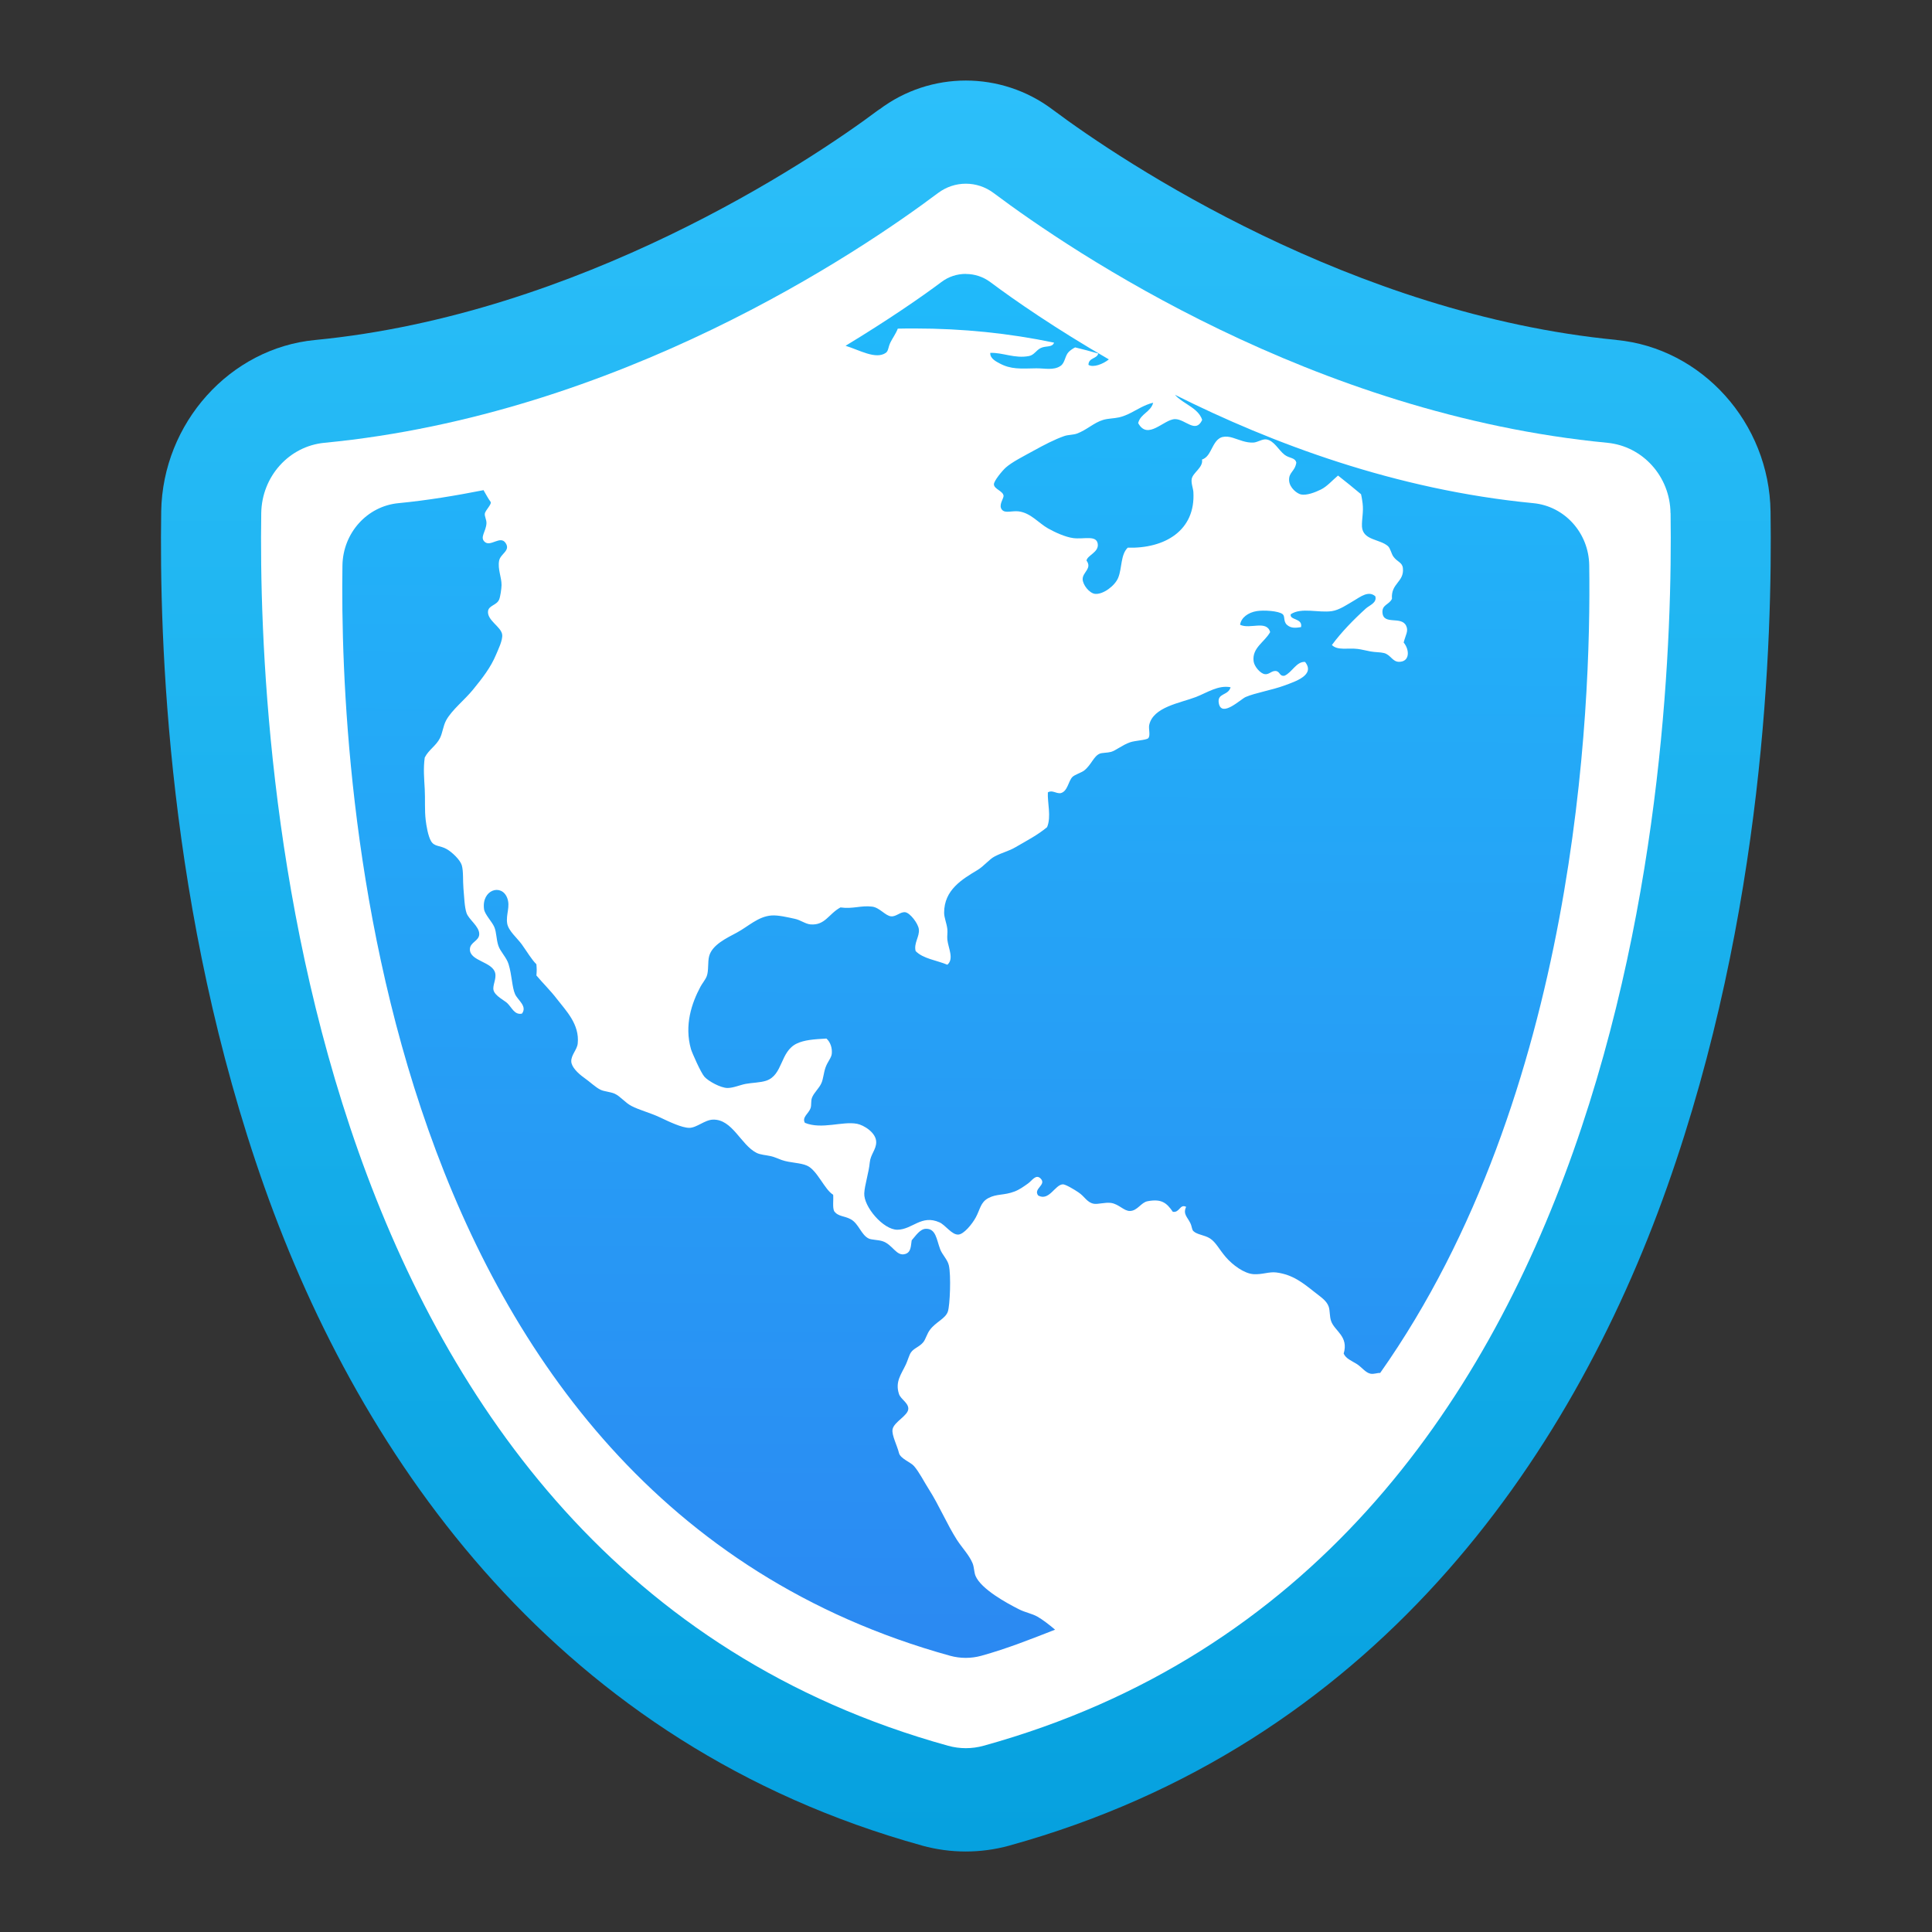 <?xml version="1.0" encoding="UTF-8" standalone="no"?>
<svg
   xmlns:dc="http://purl.org/dc/elements/1.1/"
   xmlns:cc="http://creativecommons.org/ns#"
   xmlns:rdf="http://www.w3.org/1999/02/22-rdf-syntax-ns#"
   xmlns:svg="http://www.w3.org/2000/svg"
   xmlns="http://www.w3.org/2000/svg"
   xmlns:xlink="http://www.w3.org/1999/xlink"
   xmlns:sodipodi="http://sodipodi.sourceforge.net/DTD/sodipodi-0.dtd"
   xmlns:inkscape="http://www.inkscape.org/namespaces/inkscape"
   height="48"
   viewBox="0 0 48 48"
   width="48"
   version="1.1"
   id="svg42"
   sodipodi:docname="emblem-web.svg"
   inkscape:version="0.92.2 2405546, 2018-03-11">
  <rect x="0" y="0" width="48" height="48" fill="#333333" stroke="none"/>
  <defs
     id="defs46">
    <linearGradient
       inkscape:collect="always"
       id="linearGradient1119">
      <stop
         style="stop-color:#2b89f2;stop-opacity:1"
         offset="0"
         id="stop1115" />
      <stop
         style="stop-color:#20bafa;stop-opacity:1"
         offset="1"
         id="stop1117" />
    </linearGradient>
    <linearGradient
       inkscape:collect="always"
       id="linearGradient1103">
      <stop
         style="stop-color:#06a1df;stop-opacity:1"
         offset="0"
         id="stop1099" />
      <stop
         style="stop-color:#2cbffa;stop-opacity:1"
         offset="1"
         id="stop1101" />
    </linearGradient>
    <linearGradient
       id="a-3"
       y1="525.26"
       x1="395.91"
       y2="513.95"
       x2="425.21"
       gradientUnits="userSpaceOnUse"
       gradientTransform="translate(-419,-506.711)">
      <stop
         stop-color="#da4453"
         id="stop2-6" />
      <stop
         offset="1"
         stop-color="#ff7336"
         id="stop4-7" />
    </linearGradient>
    <linearGradient
       id="b-3"
       y1="44.09"
       x1="26.362"
       y2="33.75"
       x2="44"
       gradientUnits="userSpaceOnUse">
      <stop
         stop-color="#c0392b"
         id="stop7" />
      <stop
         offset="1"
         stop-color="#c0392b"
         stop-opacity="0"
         id="stop9" />
    </linearGradient>
    <linearGradient
       id="c-6"
       y1="519.85"
       x1="388.57"
       y2="528.52"
       x2="398.82"
       gradientUnits="userSpaceOnUse">
      <stop
         stop-color="#4d4d4d"
         id="stop12" />
      <stop
         offset="1"
         stop-color="#31363b"
         id="stop14-7" />
    </linearGradient>
    <linearGradient
       id="d-5"
       y1="509.8"
       x1="394.57"
       y2="537.95"
       x2="422.73"
       gradientUnits="userSpaceOnUse">
      <stop
         stop-color="#e5e7e8"
         id="stop17" />
      <stop
         offset="1"
         stop-color="#dcdee0"
         id="stop19" />
    </linearGradient>
    <linearGradient
       id="e-3"
       x1="389.57"
       x2="427.57"
       gradientUnits="userSpaceOnUse"
       gradientTransform="matrix(0.707,0.707,-0.707,0.707,105.48,-635.29)">
      <stop
         stop-color="#fcfcfc"
         id="stop22" />
      <stop
         offset="1"
         stop-color="#eff0f1"
         id="stop24" />
    </linearGradient>
    <linearGradient
       xlink:href="#d-5"
       id="f-5"
       y1="133.33"
       x1="771.7"
       y2="160.66"
       gradientUnits="userSpaceOnUse"
       x2="799.04"
       gradientTransform="translate(-444.76,-516.387)" />
    <linearGradient
       id="g"
       y1="551.8"
       y2="528.8"
       gradientUnits="userSpaceOnUse"
       x2="0"
       gradientTransform="matrix(0.497,0,0,0.769,-191.257,-404.027)">
      <stop
         stop-color="#c6cdd1"
         id="stop28" />
      <stop
         offset="1"
         stop-color="#e0e5e7"
         id="stop30" />
    </linearGradient>
    <linearGradient
       id="h"
       y1="557.8"
       y2="505.8"
       gradientUnits="userSpaceOnUse"
       x2="0"
       gradientTransform="matrix(0.611,0,0,0.769,-238.907,-386.337)">
      <stop
         stop-color="#42a603"
         id="stop33" />
      <stop
         offset="1"
         stop-color="#78da06"
         id="stop35" />
    </linearGradient>
    <linearGradient
       id="i"
       x1="398.57"
       x2="400.57"
       gradientUnits="userSpaceOnUse"
       gradientTransform="matrix(1.562,0,0,1.538,-227.95,-292.82)">
      <stop
         stop-color="#faae2a"
         id="stop38" />
      <stop
         offset="1"
         stop-color="#ffc35a"
         id="stop40" />
    </linearGradient>
    <linearGradient
       xlink:href="#i"
       id="j"
       x1="398.57"
       gradientUnits="userSpaceOnUse"
       x2="400.57"
       gradientTransform="matrix(1.562,0,0,1.538,-604.397,-793.877)" />
    <linearGradient
       id="k"
       y1="539.88"
       x1="410.5"
       y2="529.73"
       x2="390.65"
       gradientUnits="userSpaceOnUse"
       gradientTransform="matrix(1.158,0,0,1.438,-439.425,-734.175)">
      <stop
         stop-color="#bcfd93"
         id="stop44" />
      <stop
         offset="1"
         stop-color="#fafff5"
         id="stop46" />
    </linearGradient>
    <linearGradient
       id="l"
       y1="34.612"
       x1="14.187"
       y2="54.612"
       x2="34.19"
       gradientUnits="userSpaceOnUse"
       gradientTransform="matrix(1,0,0,1.044,8,-1.176)">
      <stop
         stop-color="#383e51"
         id="stop49" />
      <stop
         offset="1"
         stop-color="#655c6f"
         stop-opacity="0"
         id="stop51" />
    </linearGradient>
    <linearGradient
       id="h-7"
       y1="557.8"
       y2="505.8"
       gradientUnits="userSpaceOnUse"
       x2="0"
       gradientTransform="matrix(0.611,0,0,0.769,-238.907,-386.337)">
      <stop
         stop-color="#42a603"
         id="stop33-5" />
      <stop
         offset="1"
         stop-color="#78da06"
         id="stop35-3" />
    </linearGradient>
    <linearGradient
       id="g-5"
       y1="551.8"
       y2="528.8"
       gradientUnits="userSpaceOnUse"
       x2="0"
       gradientTransform="matrix(0.497,0,0,0.769,-191.257,-404.027)">
      <stop
         stop-color="#c6cdd1"
         id="stop28-6" />
      <stop
         offset="1"
         stop-color="#e0e5e7"
         id="stop30-2" />
    </linearGradient>
    <linearGradient
       id="i-9"
       x1="398.57"
       x2="400.57"
       gradientUnits="userSpaceOnUse"
       gradientTransform="matrix(1.562,0,0,1.538,-227.95,-292.82)">
      <stop
         stop-color="#faae2a"
         id="stop38-1" />
      <stop
         offset="1"
         stop-color="#ffc35a"
         id="stop40-2" />
    </linearGradient>
    <linearGradient
       xlink:href="#i-9"
       id="j-7"
       x1="398.57"
       gradientUnits="userSpaceOnUse"
       x2="400.57"
       gradientTransform="matrix(1.562,0,0,1.538,-604.397,-793.877)" />
    <linearGradient
       id="linearGradient1040"
       x1="398.57"
       x2="400.57"
       gradientUnits="userSpaceOnUse"
       gradientTransform="matrix(1.562,0,0,1.538,-227.95,-292.82)">
      <stop
         stop-color="#faae2a"
         id="stop1036" />
      <stop
         offset="1"
         stop-color="#ffc35a"
         id="stop1038" />
    </linearGradient>
    <linearGradient
       id="h-7-6"
       y1="557.8"
       y2="505.8"
       gradientUnits="userSpaceOnUse"
       x2="0"
       gradientTransform="matrix(0.611,0,0,0.803,-229.65,-403.222)">
      <stop
         stop-color="#42a603"
         id="stop33-5-1" />
      <stop
         offset="1"
         stop-color="#78da06"
         id="stop35-3-8" />
    </linearGradient>
    <linearGradient
       id="g-5-7"
       y1="551.8"
       y2="528.8"
       gradientUnits="userSpaceOnUse"
       x2="0"
       gradientTransform="matrix(0.497,0,0,0.803,-182,-421.692)">
      <stop
         stop-color="#c6cdd1"
         id="stop28-6-9" />
      <stop
         offset="1"
         stop-color="#e0e5e7"
         id="stop30-2-2" />
    </linearGradient>
    <linearGradient
       id="i-9-0"
       x1="398.57"
       x2="400.57"
       gradientUnits="userSpaceOnUse"
       gradientTransform="matrix(1.562,0,0,1.538,-227.95,-292.82)">
      <stop
         stop-color="#faae2a"
         id="stop38-1-2" />
      <stop
         offset="1"
         stop-color="#ffc35a"
         id="stop40-2-3" />
    </linearGradient>
    <linearGradient
       xlink:href="#i-9-0"
       id="j-7-7"
       x1="398.57"
       gradientUnits="userSpaceOnUse"
       x2="400.57"
       gradientTransform="matrix(1.562,0,0,1.606,-595.14,-828.718)" />
    <linearGradient
       id="linearGradient1181"
       x1="398.57"
       x2="400.57"
       gradientUnits="userSpaceOnUse"
       gradientTransform="matrix(1.562,0,0,1.538,-227.95,-292.82)">
      <stop
         stop-color="#faae2a"
         id="stop1177" />
      <stop
         offset="1"
         stop-color="#ffc35a"
         id="stop1179" />
    </linearGradient>
    <linearGradient
       gradientTransform="matrix(1,0,0,0.998,-41.63,-1.175)"
       gradientUnits="userSpaceOnUse"
       y2="14.593"
       x2="23.179"
       y1="46"
       x1="24"
       id="linearGradient2100"
       xlink:href="#linearGradient4793" />
    <linearGradient
       id="linearGradient4793">
      <stop
         id="stop4795"
         offset="0"
         style="stop-color:#54b60f;stop-opacity:1" />
      <stop
         id="stop4797"
         offset="1"
         style="stop-color:#92dc41;stop-opacity:1" />
    </linearGradient>
    <style
       id="current-color-scheme"
       type="text/css">
      .ColorScheme-Text {
        color:#4d4d4d;
      }
      </style>
    <linearGradient
       id="e-7"
       x1="389.57"
       x2="427.57"
       gradientUnits="userSpaceOnUse"
       gradientTransform="matrix(0.707,0.707,-0.707,0.707,105.48,-635.29)">
      <stop
         stop-color="#fcfcfc"
         id="stop22-0" />
      <stop
         offset="1"
         stop-color="#eff0f1"
         id="stop24-9" />
    </linearGradient>
    <linearGradient
       id="g-6"
       y1="551.8"
       y2="528.8"
       gradientUnits="userSpaceOnUse"
       x2="0"
       gradientTransform="matrix(0.497,0,0,0.769,-191.257,-404.027)">
      <stop
         stop-color="#c6cdd1"
         id="stop28-0" />
      <stop
         offset="1"
         stop-color="#e0e5e7"
         id="stop30-6" />
    </linearGradient>
    <linearGradient
       id="h-2"
       y1="557.8"
       y2="505.8"
       gradientUnits="userSpaceOnUse"
       x2="0"
       gradientTransform="matrix(0.611,0,0,0.769,-238.907,-386.337)">
      <stop
         stop-color="#42a603"
         id="stop33-6" />
      <stop
         offset="1"
         stop-color="#78da06"
         id="stop35-1" />
    </linearGradient>
    <linearGradient
       id="i-8"
       x1="398.57"
       x2="400.57"
       gradientUnits="userSpaceOnUse"
       gradientTransform="matrix(1.562,0,0,1.538,-227.95,-292.82)">
      <stop
         stop-color="#faae2a"
         id="stop38-7" />
      <stop
         offset="1"
         stop-color="#ffc35a"
         id="stop40-9" />
    </linearGradient>
    <linearGradient
       xlink:href="#i-8"
       id="j-2"
       x1="398.57"
       gradientUnits="userSpaceOnUse"
       x2="400.57"
       gradientTransform="matrix(1.562,0,0,1.538,-604.397,-793.877)" />
    <linearGradient
       id="h-7-5"
       y1="557.8"
       y2="505.8"
       gradientUnits="userSpaceOnUse"
       x2="0"
       gradientTransform="matrix(0.611,0,0,0.769,-238.907,-386.337)">
      <stop
         stop-color="#42a603"
         id="stop33-5-9" />
      <stop
         offset="1"
         stop-color="#78da06"
         id="stop35-3-2" />
    </linearGradient>
    <linearGradient
       id="g-5-2"
       y1="551.8"
       y2="528.8"
       gradientUnits="userSpaceOnUse"
       x2="0"
       gradientTransform="matrix(0.497,0,0,0.769,-191.257,-404.027)">
      <stop
         stop-color="#c6cdd1"
         id="stop28-6-8" />
      <stop
         offset="1"
         stop-color="#e0e5e7"
         id="stop30-2-9" />
    </linearGradient>
    <linearGradient
       id="i-9-7"
       x1="398.57"
       x2="400.57"
       gradientUnits="userSpaceOnUse"
       gradientTransform="matrix(1.562,0,0,1.538,-227.95,-292.82)">
      <stop
         stop-color="#faae2a"
         id="stop38-1-3" />
      <stop
         offset="1"
         stop-color="#ffc35a"
         id="stop40-2-6" />
    </linearGradient>
    <linearGradient
       xlink:href="#i-9-7"
       id="j-7-1"
       x1="398.57"
       gradientUnits="userSpaceOnUse"
       x2="400.57"
       gradientTransform="matrix(1.562,0,0,1.538,-604.397,-793.877)" />
    <linearGradient
       id="linearGradient1040-2"
       x1="398.57"
       x2="400.57"
       gradientUnits="userSpaceOnUse"
       gradientTransform="matrix(1.562,0,0,1.538,-227.95,-292.82)">
      <stop
         stop-color="#faae2a"
         id="stop1036-9" />
      <stop
         offset="1"
         stop-color="#ffc35a"
         id="stop1038-3" />
    </linearGradient>
    <linearGradient
       id="h-7-6-1"
       y1="557.8"
       y2="505.8"
       gradientUnits="userSpaceOnUse"
       x2="0"
       gradientTransform="matrix(0.611,0,0,0.803,-229.65,-403.222)">
      <stop
         stop-color="#42a603"
         id="stop33-5-1-9" />
      <stop
         offset="1"
         stop-color="#78da06"
         id="stop35-3-8-4" />
    </linearGradient>
    <linearGradient
       id="g-5-7-7"
       y1="551.8"
       y2="528.8"
       gradientUnits="userSpaceOnUse"
       x2="0"
       gradientTransform="matrix(0.497,0,0,0.803,-182,-421.692)">
      <stop
         stop-color="#c6cdd1"
         id="stop28-6-9-8" />
      <stop
         offset="1"
         stop-color="#e0e5e7"
         id="stop30-2-2-4" />
    </linearGradient>
    <linearGradient
       id="i-9-0-5"
       x1="398.57"
       x2="400.57"
       gradientUnits="userSpaceOnUse"
       gradientTransform="matrix(1.562,0,0,1.538,-227.95,-292.82)">
      <stop
         stop-color="#faae2a"
         id="stop38-1-2-0" />
      <stop
         offset="1"
         stop-color="#ffc35a"
         id="stop40-2-3-3" />
    </linearGradient>
    <linearGradient
       xlink:href="#i-9-0-5"
       id="j-7-7-6"
       x1="398.57"
       gradientUnits="userSpaceOnUse"
       x2="400.57"
       gradientTransform="matrix(1.562,0,0,1.606,-595.14,-828.718)" />
    <linearGradient
       id="linearGradient1181-1"
       x1="398.57"
       x2="400.57"
       gradientUnits="userSpaceOnUse"
       gradientTransform="matrix(1.562,0,0,1.538,-227.95,-292.82)">
      <stop
         stop-color="#faae2a"
         id="stop1177-0" />
      <stop
         offset="1"
         stop-color="#ffc35a"
         id="stop1179-6" />
    </linearGradient>
    <linearGradient
       gradientUnits="userSpaceOnUse"
       y2="1.447"
       x2="24.574"
       y1="46.03"
       x1="24.394"
       id="linearGradient925"
       xlink:href="#b-3-0"
       gradientTransform="translate(-0.293,0.325)" />
    <linearGradient
       y2="518.139"
       y1="545.139"
       x2="399.994"
       x1="399.994"
       gradientUnits="userSpaceOnUse"
       id="b-3-0">
      <stop
         id="stop7-6"
         stop-color="#197ff1"
         offset="0" />
      <stop
         id="stop9-7"
         stop-color="#21c6fb"
         offset="1" />
    </linearGradient>
    <linearGradient
       id="a-6"
       gradientUnits="userSpaceOnUse"
       x1="197.886"
       x2="183.327"
       y1="364.757"
       y2="12.946">
      <stop
         offset="0"
         stop-color="#197cf1"
         id="stop2-7" />
      <stop
         offset="1"
         stop-color="#20bcfa"
         id="stop4-5" />
    </linearGradient>
    <linearGradient
       id="a-5"
       gradientUnits="userSpaceOnUse"
       x1="197.886"
       x2="183.327"
       y1="364.757"
       y2="12.946">
      <stop
         offset="0"
         stop-color="#197cf1"
         id="stop2-2"
         style="stop-color:#2b87f2;stop-opacity:1" />
      <stop
         offset="1"
         stop-color="#20bcfa"
         id="stop4-54" />
    </linearGradient>
    <linearGradient
       inkscape:collect="always"
       xlink:href="#linearGradient1103"
       id="linearGradient1105"
       x1="11.715"
       y1="22.99"
       x2="11.715"
       y2="1.119"
       gradientUnits="userSpaceOnUse" />
    <linearGradient
       inkscape:collect="always"
       xlink:href="#linearGradient1119"
       id="linearGradient1121"
       x1="11.629"
       y1="20.701"
       x2="11.715"
       y2="3.521"
       gradientUnits="userSpaceOnUse" />
  </defs>
  <sodipodi:namedview
     pagecolor="#ffffff"
     bordercolor="#666666"
     borderopacity="1"
     objecttolerance="10"
     gridtolerance="10"
     guidetolerance="10"
     inkscape:pageopacity="0"
     inkscape:pageshadow="2"
     inkscape:window-width="1366"
     inkscape:window-height="699"
     id="namedview44"
     showgrid="false"
     inkscape:zoom="4.4715253"
     inkscape:cx="-23.464298"
     inkscape:cy="-1.9325161"
     inkscape:window-x="0"
     inkscape:window-y="0"
     inkscape:window-maximized="1"
     inkscape:current-layer="svg42" />
  <linearGradient
     id="a">
    <stop
       offset="0"
       stop-color="#3889e9"
       id="stop2" />
    <stop
       offset="1"
       stop-color="#5ea5fb"
       id="stop4" />
  </linearGradient>
  <linearGradient
     id="b"
     gradientUnits="userSpaceOnUse"
     x1="399.571"
     x2="399.571"
     xlink:href="#a"
     y1="545.798"
     y2="517.798" />
  <linearGradient
     id="c">
    <stop
       offset="0"
       stop-color="#fff"
       id="stop8" />
    <stop
       offset="1"
       stop-color="#ececec"
       id="stop10" />
  </linearGradient>
  <linearGradient
     id="d"
     gradientUnits="userSpaceOnUse"
     x1="390.244"
     x2="390.244"
     xlink:href="#a"
     y1="545.068"
     y2="524.201" />
  <linearGradient
     id="e"
     gradientUnits="userSpaceOnUse"
     x1="396.794"
     x2="396.605"
     y1="545.398"
     y2="525.638">
    <stop
       offset="0"
       stop-color="#197dec"
       id="stop14" />
    <stop
       offset="1"
       stop-color="#3fcffb"
       id="stop16" />
  </linearGradient>
  <linearGradient
     id="f"
     gradientUnits="userSpaceOnUse"
     x1="396.804"
     x2="396.615"
     xlink:href="#c"
     y1="545.397"
     y2="525.618" />
  <g
     id="g1134"
     transform="matrix(1.951,0,0,2,1.139,-0.237)"
     style="stroke-width:0.506">
    <g
       id="layer2"
       style="display:inline;stroke-width:0.506"
       transform="matrix(0.502,0,0,0.501,12.567,3.107)" />
    <g
       id="layer1"
       style="display:inline;stroke-width:0.506"
       transform="matrix(0.502,0,0,0.501,12.567,3.107)" />
    <path
       inkscape:connector-curvature="0"
       style="color:#000000;font-style:normal;font-variant:normal;font-weight:normal;font-stretch:normal;font-size:medium;line-height:normal;font-family:sans-serif;font-variant-ligatures:normal;font-variant-position:normal;font-variant-caps:normal;font-variant-numeric:normal;font-variant-alternates:normal;font-feature-settings:normal;text-indent:0;text-align:start;text-decoration:none;text-decoration-line:none;text-decoration-style:solid;text-decoration-color:#000000;letter-spacing:normal;word-spacing:normal;text-transform:none;writing-mode:lr-tb;direction:ltr;text-orientation:mixed;dominant-baseline:auto;baseline-shift:baseline;text-anchor:start;white-space:normal;shape-padding:0;clip-rule:nonzero;display:inline;overflow:visible;visibility:visible;opacity:1;isolation:auto;mix-blend-mode:normal;color-interpolation:sRGB;color-interpolation-filters:linearRGB;solid-color:#000000;solid-opacity:1;vector-effect:none;fill:url(#linearGradient1105);fill-opacity:1;fill-rule:nonzero;stroke:none;stroke-width:1.294;stroke-linecap:butt;stroke-linejoin:miter;stroke-miterlimit:4;stroke-dasharray:none;stroke-dashoffset:0;stroke-opacity:1;color-rendering:auto;image-rendering:auto;shape-rendering:auto;text-rendering:auto;enable-background:accumulate"
       d="m 11.715,1.119 c -0.388,0 -0.776,0.12 -1.102,0.36 V 1.477 C 9.706,2.141 6.794,4.025 3.429,4.342 2.344,4.443 1.488,5.373 1.469,6.471 v 8.866e-4 0.002 c -0.024,1.578 0.074,4.971 1.314,8.389 1.241,3.418 3.763,6.936 8.376,8.182 l 9.03e-4,9.02e-4 h 9.03e-4 c 0.363,0.097 0.744,0.097 1.107,0 h 9.03e-4 l 9.03e-4,-9.02e-4 c 4.614,-1.245 7.136,-4.763 8.376,-8.181 C 21.887,11.446 21.986,8.053 21.963,6.476 21.949,5.371 21.088,4.443 20.002,4.342 L 20.001,4.341 C 16.638,4.024 13.73,2.144 12.818,1.478 12.492,1.239 12.103,1.119 11.715,1.119 Z"
       id="path983" />
    <path
       style="fill:#ffffff;fill-opacity:1;stroke-width:0.095"
       id="path977"
       d="M 20.689,6.493 C 20.684,6.037 20.335,5.661 19.884,5.619 16.136,5.267 13.077,3.253 12.069,2.516 c -0.211,-0.154 -0.496,-0.154 -0.707,0 C 10.355,3.253 7.296,5.267 3.548,5.619 3.097,5.661 2.75,6.037 2.743,6.493 2.697,9.466 3.172,19.559 11.49,21.805 c 0.148,0.04 0.303,0.04 0.451,0 8.318,-2.244 8.792,-12.34 8.749,-15.312 z"
       inkscape:connector-curvature="0" />
    <g
       id="layer2-3"
       style="display:inline;stroke-width:0.506"
       transform="matrix(0.439,0,0,0.443,1.204,1.457)" />
    <g
       id="layer1-6"
       style="display:inline;stroke-width:0.506"
       transform="matrix(0.439,0,0,0.443,1.204,1.457)" />
    <path
       inkscape:connector-curvature="0"
       id="path1036"
       d="m 11.715,3.521 c -0.11,0 -0.219,0.033 -0.312,0.102 -0.258,0.189 -0.685,0.475 -1.219,0.791 0.175,0.052 0.384,0.174 0.512,0.088 0.036,-0.025 0.028,-0.069 0.061,-0.133 0.026,-0.051 0.067,-0.105 0.092,-0.168 0.073,-0.002 0.145,-0.002 0.219,-0.002 0.606,0 1.199,0.059 1.771,0.176 -0.024,0.063 -0.102,0.036 -0.168,0.066 -0.062,0.029 -0.084,0.087 -0.15,0.1 -0.183,0.035 -0.336,-0.045 -0.494,-0.039 -0.007,0.069 0.077,0.109 0.119,0.131 0.144,0.075 0.262,0.065 0.465,0.061 0.104,-0.002 0.223,0.03 0.312,-0.031 0.057,-0.039 0.054,-0.125 0.102,-0.172 0.02,-0.02 0.049,-0.04 0.082,-0.057 0.1,0.023 0.197,0.049 0.295,0.076 -0.017,0.068 -0.124,0.05 -0.125,0.141 0.061,0.037 0.185,-0.009 0.26,-0.068 -0.677,-0.381 -1.204,-0.737 -1.508,-0.959 -0.093,-0.068 -0.203,-0.102 -0.312,-0.102 z m 2.664,1.502 c 0.04,0.045 0.095,0.08 0.145,0.111 0.084,0.054 0.171,0.107 0.201,0.201 -0.082,0.174 -0.214,-0.009 -0.344,-0.01 -0.143,-0.001 -0.349,0.27 -0.471,0.049 0.03,-0.117 0.16,-0.136 0.191,-0.252 -0.028,0.005 -0.055,0.015 -0.082,0.025 -0.048,0.019 -0.096,0.044 -0.145,0.07 -0.064,0.035 -0.131,0.069 -0.207,0.086 -0.07,0.015 -0.138,0.013 -0.201,0.031 -0.121,0.035 -0.206,0.123 -0.334,0.17 -0.05,0.018 -0.11,0.014 -0.162,0.031 -0.122,0.041 -0.265,0.114 -0.391,0.182 -0.128,0.069 -0.274,0.14 -0.354,0.209 -0.043,0.037 -0.156,0.169 -0.152,0.211 0.005,0.06 0.12,0.081 0.123,0.143 -0.002,0.037 -0.067,0.116 -0.021,0.17 0.041,0.049 0.125,0.011 0.213,0.021 0.154,0.019 0.255,0.146 0.373,0.211 0.089,0.049 0.221,0.108 0.322,0.121 0.138,0.017 0.294,-0.04 0.312,0.07 0.018,0.106 -0.132,0.142 -0.143,0.209 0.075,0.098 -0.049,0.144 -0.049,0.23 3.26e-4,0.07 0.085,0.177 0.16,0.184 0.102,0.008 0.251,-0.1 0.293,-0.201 0.05,-0.121 0.029,-0.285 0.121,-0.373 0.47,0.013 0.866,-0.212 0.836,-0.693 -0.004,-0.048 -0.031,-0.11 -0.021,-0.162 0.015,-0.078 0.149,-0.142 0.131,-0.24 0.051,-0.016 0.082,-0.058 0.107,-0.104 0.039,-0.069 0.069,-0.146 0.141,-0.172 0.005,-0.002 0.008,-0.003 0.014,-0.004 0.041,-0.009 0.086,-0.004 0.131,0.01 0.08,0.024 0.168,0.065 0.264,0.059 0.049,-0.003 0.113,-0.046 0.162,-0.039 0.099,0.014 0.156,0.133 0.23,0.189 0.065,0.05 0.136,0.033 0.152,0.1 -0.019,0.112 -0.098,0.118 -0.092,0.221 v 0.002 c 0.007,0.092 0.104,0.163 0.152,0.172 0.073,0.014 0.179,-0.026 0.252,-0.061 0.079,-0.037 0.15,-0.118 0.219,-0.174 0.099,0.076 0.197,0.153 0.293,0.232 0.011,0.045 0.016,0.086 0.02,0.113 0.014,0.109 -0.012,0.191 -0.008,0.291 0.013,0.17 0.225,0.151 0.33,0.24 0.032,0.027 0.044,0.096 0.07,0.131 0.051,0.068 0.113,0.07 0.121,0.143 0.019,0.174 -0.155,0.187 -0.139,0.381 -0.036,0.075 -0.129,0.072 -0.121,0.172 0.012,0.159 0.239,0.038 0.301,0.162 0.034,0.067 -0.007,0.114 -0.031,0.209 0.078,0.093 0.079,0.24 -0.059,0.24 -0.084,0 -0.107,-0.088 -0.191,-0.109 -0.047,-0.012 -0.112,-0.009 -0.172,-0.02 -0.051,-0.009 -0.114,-0.025 -0.162,-0.031 -0.124,-0.015 -0.257,0.023 -0.33,-0.049 0.12,-0.159 0.277,-0.316 0.432,-0.453 0.046,-0.041 0.144,-0.07 0.121,-0.152 -0.086,-0.075 -0.191,0.007 -0.271,0.053 -0.085,0.048 -0.185,0.117 -0.281,0.131 -0.167,0.025 -0.389,-0.05 -0.525,0.039 -0.019,0.076 0.155,0.046 0.131,0.16 -0.067,0.01 -0.128,0.017 -0.18,-0.029 -0.047,-0.042 -0.022,-0.105 -0.053,-0.131 -0.052,-0.043 -0.245,-0.053 -0.332,-0.039 -0.106,0.017 -0.199,0.08 -0.211,0.17 0.127,0.059 0.337,-0.062 0.383,0.09 -0.07,0.125 -0.233,0.195 -0.211,0.363 0.008,0.065 0.085,0.151 0.141,0.16 0.056,0.009 0.087,-0.044 0.141,-0.039 0.057,0.006 0.044,0.068 0.111,0.059 0.097,-0.041 0.151,-0.178 0.262,-0.172 0.133,0.162 -0.12,0.242 -0.262,0.293 -0.161,0.058 -0.371,0.091 -0.494,0.143 -0.064,0.027 -0.307,0.26 -0.342,0.078 -0.025,-0.131 0.12,-0.091 0.15,-0.199 -0.156,-0.03 -0.299,0.067 -0.441,0.121 -0.203,0.076 -0.547,0.123 -0.596,0.35 -0.009,0.045 0.019,0.132 -0.012,0.162 -0.024,0.024 -0.169,0.029 -0.232,0.051 -0.097,0.033 -0.182,0.103 -0.242,0.119 -0.045,0.012 -0.112,0.01 -0.141,0.021 -0.08,0.031 -0.107,0.137 -0.199,0.209 -0.038,0.029 -0.122,0.052 -0.152,0.082 -0.052,0.052 -0.06,0.182 -0.152,0.201 -0.059,0.005 -0.105,-0.043 -0.16,-0.01 -0.007,0.128 0.046,0.302 -0.01,0.432 -0.119,0.097 -0.252,0.164 -0.404,0.25 -0.084,0.048 -0.16,0.062 -0.262,0.113 -0.072,0.036 -0.137,0.121 -0.221,0.17 -0.192,0.113 -0.425,0.245 -0.424,0.531 3.26e-4,0.062 0.033,0.131 0.041,0.203 0.005,0.043 -0.005,0.084 0,0.131 0.012,0.105 0.088,0.238 0,0.311 -0.136,-0.056 -0.309,-0.074 -0.404,-0.17 -0.026,-0.099 0.053,-0.181 0.041,-0.271 -0.009,-0.073 -0.112,-0.202 -0.172,-0.211 -0.061,-0.009 -0.116,0.056 -0.18,0.051 -0.075,-0.006 -0.147,-0.11 -0.244,-0.121 -0.142,-0.017 -0.245,0.032 -0.402,0.01 -0.152,0.081 -0.195,0.225 -0.381,0.211 -0.066,-0.005 -0.127,-0.055 -0.203,-0.07 -0.082,-0.017 -0.207,-0.047 -0.293,-0.041 -0.172,0.012 -0.296,0.136 -0.443,0.213 -0.13,0.068 -0.313,0.151 -0.352,0.291 -0.021,0.075 -0.004,0.18 -0.031,0.25 -0.018,0.046 -0.056,0.087 -0.08,0.131 -0.113,0.206 -0.207,0.479 -0.121,0.775 0.013,0.044 0.126,0.294 0.172,0.344 0.052,0.056 0.204,0.137 0.291,0.139 0.074,0.001 0.163,-0.038 0.234,-0.051 0.083,-0.015 0.184,-0.015 0.26,-0.039 0.218,-0.07 0.175,-0.364 0.393,-0.463 0.095,-0.043 0.208,-0.052 0.375,-0.061 0.053,0.045 0.076,0.123 0.068,0.191 -0.006,0.051 -0.054,0.097 -0.08,0.17 -0.023,0.064 -0.028,0.14 -0.051,0.191 -0.03,0.068 -0.097,0.12 -0.121,0.184 -0.016,0.041 -0.004,0.091 -0.018,0.129 -0.023,0.066 -0.113,0.113 -0.072,0.182 0.216,0.086 0.476,-0.023 0.664,0.012 0.08,0.014 0.246,0.108 0.244,0.23 -9.8e-4,0.091 -0.072,0.15 -0.082,0.25 -0.012,0.126 -0.065,0.281 -0.07,0.383 -0.009,0.167 0.244,0.455 0.422,0.453 0.192,-0.002 0.304,-0.192 0.535,-0.092 0.077,0.033 0.158,0.158 0.242,0.152 0.07,-0.005 0.174,-0.129 0.221,-0.213 0.057,-0.103 0.06,-0.188 0.16,-0.24 0.108,-0.056 0.196,-0.031 0.334,-0.082 0.062,-0.023 0.116,-0.061 0.172,-0.1 0.049,-0.033 0.099,-0.121 0.16,-0.061 0.08,0.08 -0.099,0.125 -0.031,0.211 0.14,0.074 0.213,-0.135 0.314,-0.139 0.032,-10e-4 0.142,0.062 0.199,0.1 0.079,0.051 0.107,0.124 0.193,0.141 0.055,0.01 0.143,-0.02 0.221,-0.01 0.103,0.015 0.164,0.102 0.242,0.1 0.095,-0.002 0.141,-0.106 0.223,-0.121 0.178,-0.033 0.244,0.02 0.322,0.131 0.088,0.015 0.09,-0.102 0.17,-0.061 -0.044,0.088 0.017,0.128 0.053,0.201 0.023,0.047 0.018,0.079 0.039,0.1 0.048,0.046 0.142,0.047 0.213,0.092 0.074,0.047 0.114,0.133 0.199,0.23 0.088,0.1 0.236,0.206 0.354,0.213 0.111,0.007 0.199,-0.033 0.291,-0.021 0.208,0.026 0.339,0.13 0.484,0.242 0.081,0.063 0.155,0.107 0.182,0.182 0.018,0.052 0.01,0.121 0.031,0.18 0.045,0.125 0.226,0.188 0.16,0.404 0.03,0.064 0.097,0.086 0.17,0.131 0.058,0.036 0.111,0.109 0.174,0.119 0.041,0.007 0.086,-0.012 0.121,-0.01 C 19.491,13.715 19.681,8.947 19.654,7.142 19.649,6.739 19.341,6.406 18.942,6.369 17.187,6.204 15.614,5.626 14.379,5.023 Z M 5.576,6.207 c -0.354,0.068 -0.715,0.127 -1.086,0.162 -0.399,0.037 -0.706,0.37 -0.713,0.773 -0.04,2.63 0.38,11.558 7.738,13.545 0.131,0.035 0.268,0.035 0.398,0 0.332,-0.09 0.635,-0.208 0.939,-0.324 -0.079,-0.066 -0.165,-0.129 -0.225,-0.162 -0.071,-0.039 -0.156,-0.052 -0.232,-0.09 -0.164,-0.08 -0.483,-0.252 -0.555,-0.414 -0.021,-0.047 -0.017,-0.108 -0.039,-0.16 -0.044,-0.103 -0.136,-0.194 -0.201,-0.293 -0.124,-0.19 -0.226,-0.427 -0.354,-0.623 -0.065,-0.099 -0.121,-0.212 -0.191,-0.291 -0.041,-0.047 -0.174,-0.092 -0.191,-0.162 -0.023,-0.093 -0.093,-0.22 -0.082,-0.291 0.015,-0.096 0.201,-0.172 0.201,-0.26 -3.27e-4,-0.074 -0.098,-0.118 -0.119,-0.182 -0.051,-0.154 0.029,-0.243 0.09,-0.371 0.02,-0.042 0.04,-0.112 0.061,-0.143 0.037,-0.055 0.111,-0.071 0.16,-0.131 0.028,-0.034 0.046,-0.103 0.082,-0.15 0.077,-0.102 0.199,-0.139 0.23,-0.23 0.026,-0.075 0.042,-0.449 0.012,-0.574 -0.017,-0.072 -0.086,-0.133 -0.111,-0.201 -0.046,-0.121 -0.054,-0.255 -0.18,-0.252 -0.077,0.001 -0.132,0.089 -0.182,0.143 -0.012,0.072 -0.007,0.148 -0.082,0.17 -0.115,0.034 -0.159,-0.12 -0.293,-0.16 -0.053,-0.016 -0.137,-0.016 -0.17,-0.031 -0.098,-0.044 -0.128,-0.185 -0.23,-0.24 -0.086,-0.046 -0.161,-0.031 -0.213,-0.102 -0.022,-0.049 -0.006,-0.138 -0.012,-0.203 -0.11,-0.064 -0.203,-0.305 -0.332,-0.361 -0.085,-0.038 -0.216,-0.034 -0.322,-0.07 -0.05,-0.017 -0.09,-0.038 -0.143,-0.049 -0.065,-0.014 -0.13,-0.016 -0.18,-0.041 -0.199,-0.099 -0.306,-0.419 -0.553,-0.412 -0.105,0.002 -0.207,0.102 -0.303,0.102 -0.095,-5.71e-4 -0.256,-0.076 -0.375,-0.131 -0.124,-0.057 -0.259,-0.089 -0.361,-0.141 -0.082,-0.042 -0.141,-0.12 -0.213,-0.152 -0.055,-0.024 -0.134,-0.027 -0.18,-0.049 -0.064,-0.03 -0.133,-0.097 -0.213,-0.152 -0.076,-0.053 -0.157,-0.131 -0.16,-0.199 -0.004,-0.079 0.074,-0.147 0.082,-0.223 0.026,-0.24 -0.152,-0.411 -0.264,-0.553 -0.082,-0.105 -0.179,-0.196 -0.262,-0.293 0.005,-0.065 0.005,-0.074 0,-0.139 -0.063,-0.061 -0.117,-0.153 -0.184,-0.244 -0.06,-0.082 -0.172,-0.17 -0.188,-0.262 -0.019,-0.113 0.043,-0.209 0,-0.318 -0.072,-0.182 -0.328,-0.102 -0.295,0.139 0.009,0.066 0.103,0.157 0.131,0.223 0.029,0.067 0.024,0.15 0.051,0.23 0.026,0.077 0.104,0.145 0.131,0.232 0.043,0.138 0.043,0.285 0.082,0.371 0.035,0.076 0.159,0.15 0.088,0.242 -0.095,0.02 -0.128,-0.075 -0.188,-0.131 -0.033,-0.031 -0.156,-0.089 -0.174,-0.16 -0.015,-0.059 0.039,-0.14 0.021,-0.213 -0.035,-0.142 -0.321,-0.147 -0.322,-0.293 -5.23e-4,-0.092 0.118,-0.103 0.119,-0.191 7.81e-4,-0.097 -0.133,-0.179 -0.162,-0.262 -0.026,-0.075 -0.029,-0.195 -0.039,-0.301 -0.009,-0.1 0.001,-0.214 -0.021,-0.291 -0.021,-0.069 -0.125,-0.164 -0.191,-0.201 -0.088,-0.049 -0.158,-0.028 -0.201,-0.1 -0.038,-0.063 -0.06,-0.194 -0.068,-0.262 -0.015,-0.121 -0.005,-0.254 -0.012,-0.383 -0.007,-0.129 -0.02,-0.254 0,-0.393 0.05,-0.097 0.143,-0.144 0.193,-0.24 0.035,-0.067 0.04,-0.151 0.08,-0.223 0.074,-0.131 0.234,-0.251 0.342,-0.381 0.117,-0.14 0.225,-0.274 0.293,-0.434 0.024,-0.057 0.088,-0.181 0.078,-0.25 -0.013,-0.097 -0.194,-0.176 -0.18,-0.291 0.009,-0.071 0.11,-0.072 0.141,-0.143 0.016,-0.036 0.03,-0.136 0.031,-0.18 0.001,-0.097 -0.051,-0.199 -0.031,-0.303 0.017,-0.088 0.15,-0.124 0.082,-0.221 -0.067,-0.096 -0.189,0.051 -0.264,-0.012 -0.068,-0.057 0.015,-0.127 0.021,-0.232 0.002,-0.042 -0.026,-0.088 -0.021,-0.119 0.006,-0.045 0.096,-0.12 0.072,-0.15 -0.025,-0.031 -0.058,-0.091 -0.09,-0.145 z"
       style="fill:url(#linearGradient1121);fill-opacity:1;stroke-width:0.084" />
    <g
       transform="matrix(0.371,0,0,0.37,33,5.204)"
       style="display:inline;stroke-width:1.369"
       id="layer2-7" />
    <g
       transform="matrix(0.371,0,0,0.37,33,5.204)"
       style="display:inline;stroke-width:1.369"
       id="layer1-4" />
    <g
       transform="matrix(0.325,0,0,0.327,24.598,3.983)"
       style="display:inline;stroke-width:1.369"
       id="layer2-3-0" />
    <g
       transform="matrix(0.325,0,0,0.327,24.598,3.983)"
       style="display:inline;stroke-width:1.369"
       id="layer1-6-7" />
  </g>
</svg>
